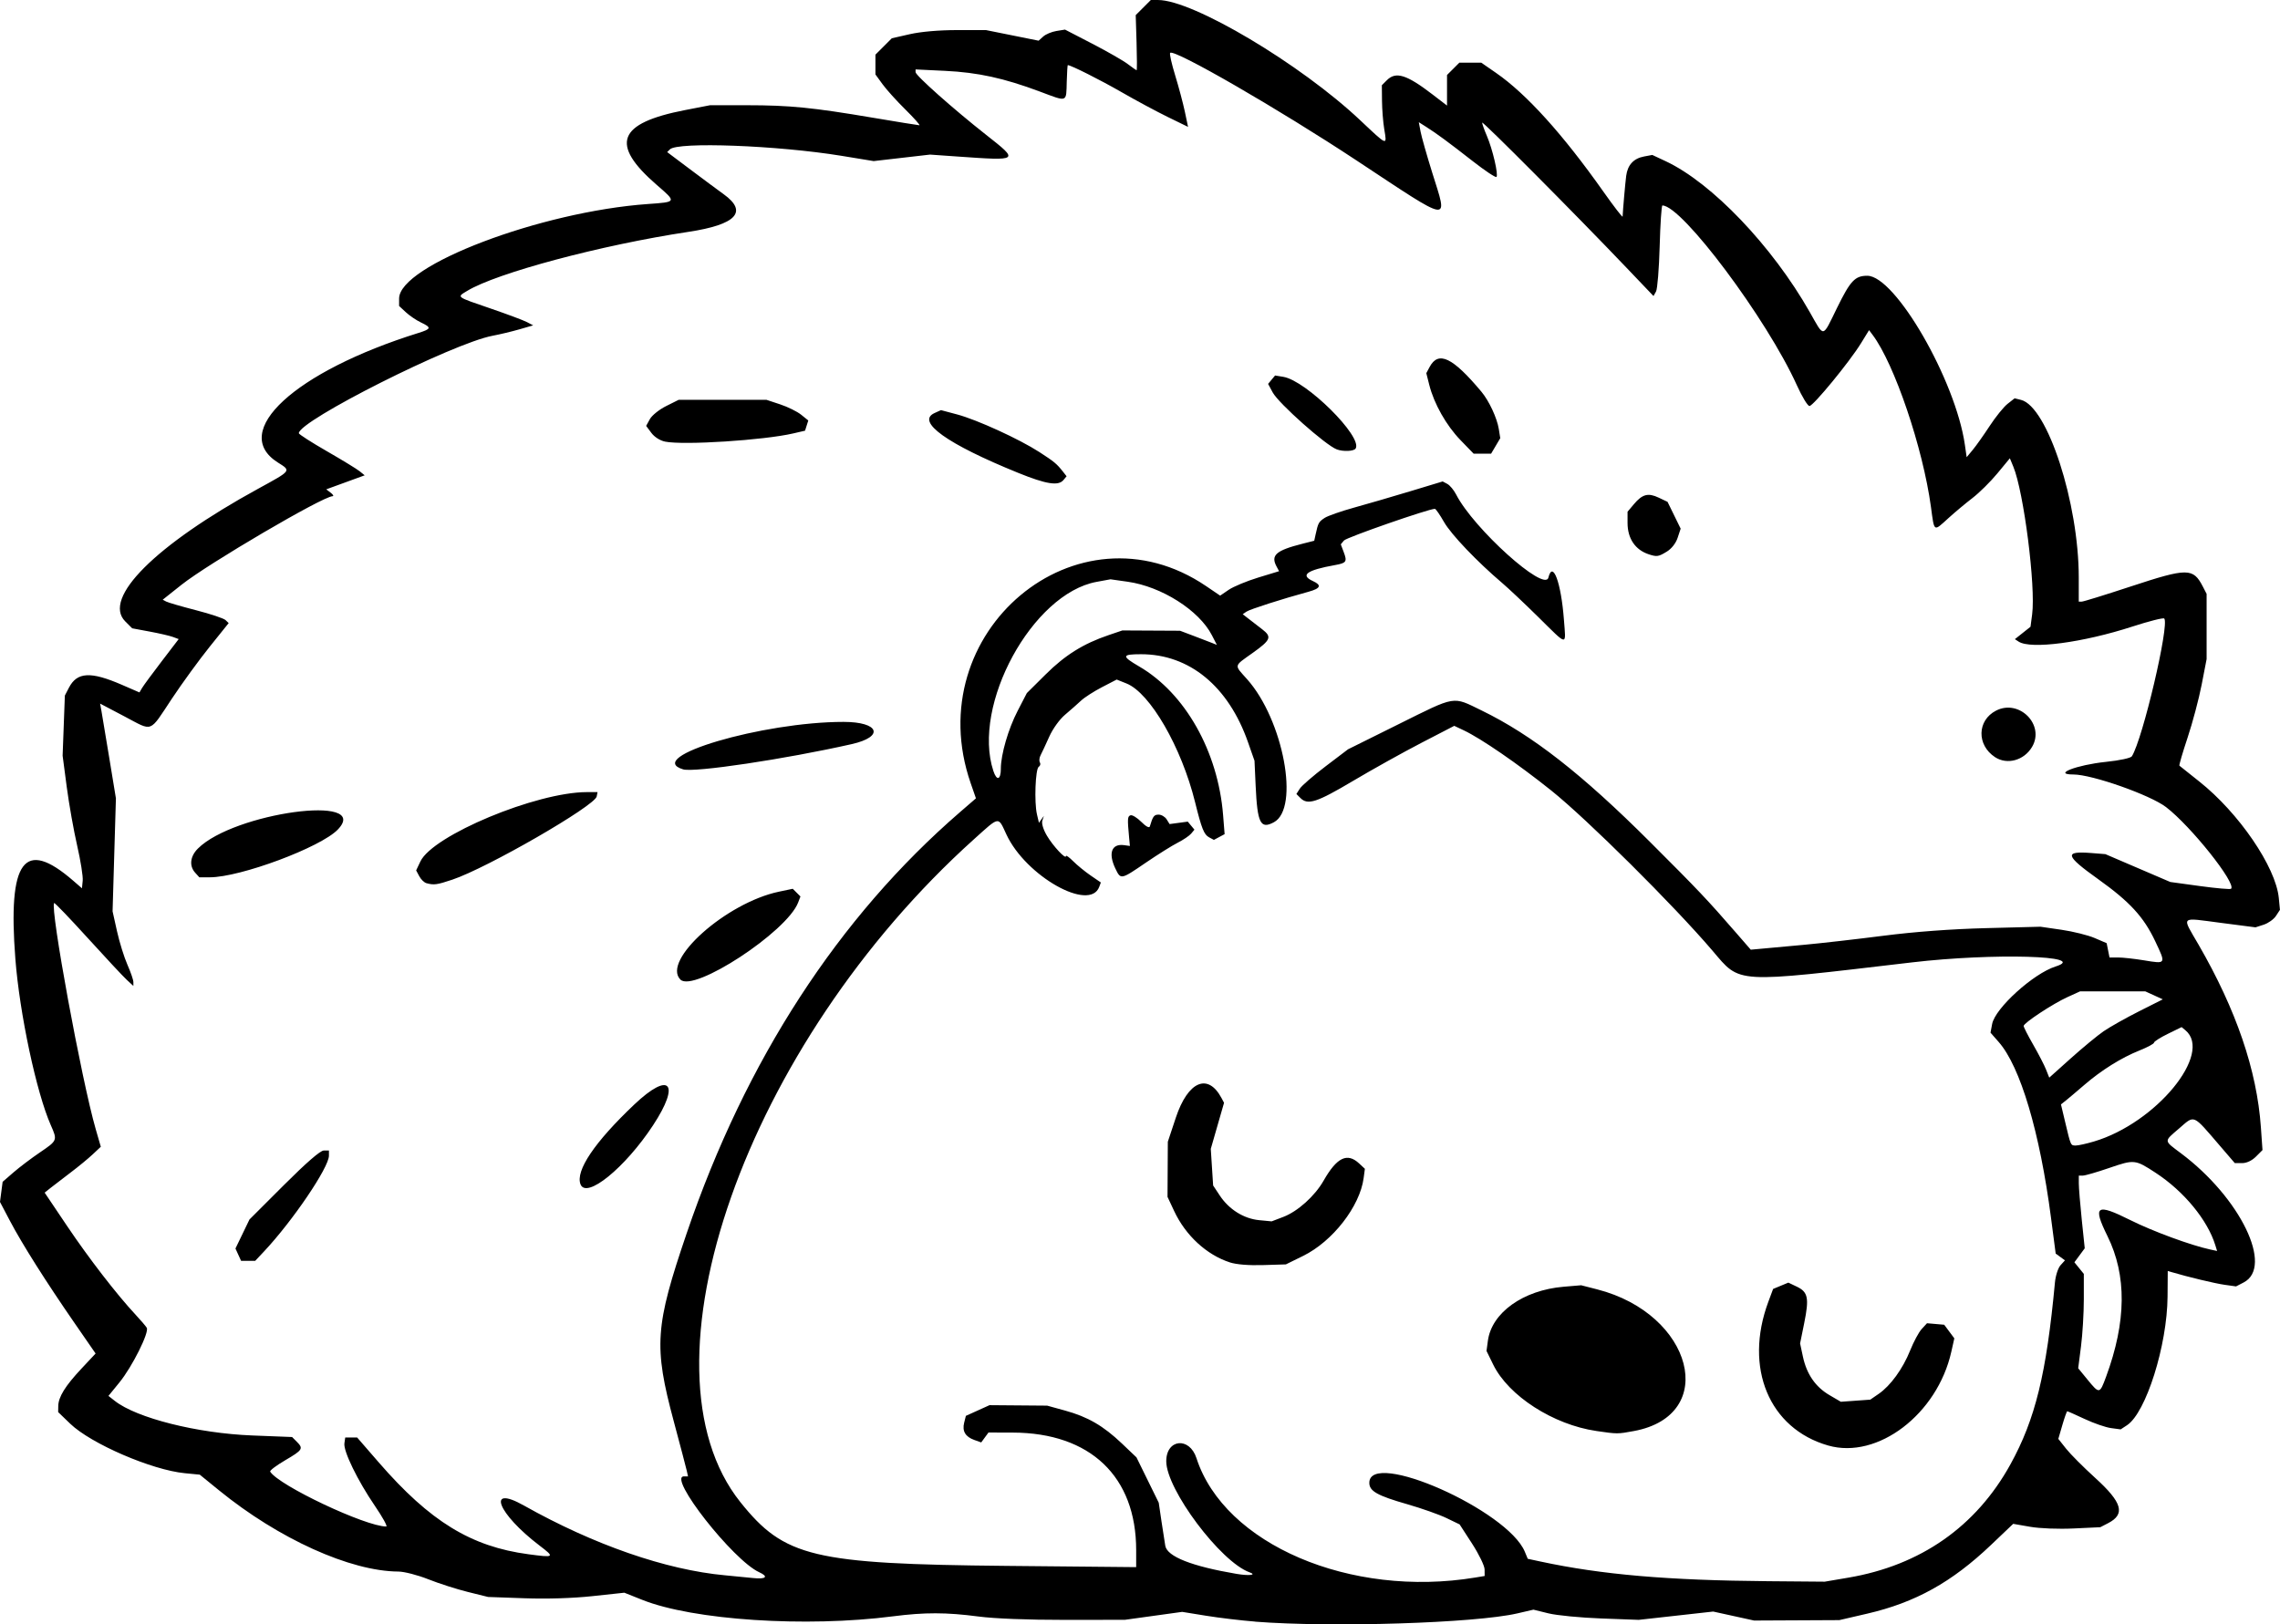 <?xml version="1.0" encoding="UTF-8" standalone="no"?>
<!-- Created with Inkscape (http://www.inkscape.org/) -->

<svg
   width="240.625mm"
   height="171.453mm"
   viewBox="0 0 240.625 171.453"
   version="1.1"
   id="svg1"
   xml:space="preserve"
   xmlns="http://www.w3.org/2000/svg"
   xmlns:svg="http://www.w3.org/2000/svg"><defs
     id="defs1" /><g
     id="layer1"
     transform="translate(93.478,6.014)"><path
       style="fill:#000000"
       d="m 38.999,165.154 c -1.455,-0.114 -3.786,-0.391 -5.179,-0.617 l -2.534,-0.41 -3.023,0.419 -3.023,0.419 -6.35,0.007 c -3.92,0.004 -7.413,-0.133 -9.128,-0.359 -3.359,-0.442 -5.666,-0.446 -8.996,-0.016 -9.214,1.189 -21.087,0.407 -26.476,-1.744 l -1.877,-0.749 -3.352,0.361 c -2.088,0.225 -4.8,0.31 -7.189,0.225 l -3.836,-0.136 -2.14,-0.53 c -1.177,-0.291 -3.055,-0.893 -4.174,-1.338 -1.119,-0.444 -2.537,-0.81 -3.151,-0.814 -5.073,-0.026 -12.64,-3.451 -18.925,-8.567 l -2.041,-1.661 -1.585,-0.154 c -3.476,-0.337 -9.896,-3.111 -12.088,-5.223 l -1.272,-1.226 0.011,-0.644 c 0.016,-0.955 0.735,-2.115 2.428,-3.924 l 1.513,-1.616 -2.239,-3.24 c -3.013,-4.362 -5.513,-8.316 -6.794,-10.749 l -1.059,-2.01 0.14,-1.062 0.14,-1.062 1.143,-0.992 c 0.629,-0.546 1.888,-1.497 2.797,-2.115 1.849,-1.255 1.854,-1.268 1.142,-2.879 -1.516,-3.432 -3.294,-11.779 -3.739,-17.563 -0.803,-10.413 0.916,-12.734 6.103,-8.238 l 0.926,0.803 0.08,-0.806 c 0.044,-0.443 -0.219,-2.104 -0.584,-3.691 -0.365,-1.587 -0.86,-4.373 -1.1,-6.192 l -0.436,-3.307 0.118,-3.175 0.118,-3.175 0.427,-0.823 c 0.864,-1.666 2.29,-1.743 5.602,-0.305 l 1.843,0.8 0.274,-0.466 c 0.15,-0.256 1.082,-1.523 2.07,-2.815 l 1.796,-2.349 -0.606,-0.225 c -0.333,-0.124 -1.437,-0.379 -2.454,-0.568 l -1.848,-0.344 -0.732,-0.732 c -2.445,-2.445 3.177,-8.059 14.013,-13.994 3.575,-1.958 3.515,-1.878 2.092,-2.778 -5.129,-3.242 1.771,-9.596 14.855,-13.679 1.346,-0.42 1.378,-0.565 0.243,-1.104 -0.481,-0.228 -1.195,-0.712 -1.587,-1.076 l -0.713,-0.661 v -0.786 c 0,-3.5 14.933,-9.173 26.26,-9.977 3.047,-0.216 3.036,-0.192 0.946,-2.002 -4.994,-4.326 -4.159,-6.531 2.996,-7.918 l 2.625,-0.509 3.893,0.002 c 4.52,0.003 6.907,0.24 13.319,1.325 2.565,0.434 4.756,0.789 4.868,0.789 0.112,0 -0.548,-0.744 -1.467,-1.654 C 1.165,4.652 0.075,3.444 -0.337,2.876 L -1.086,1.844 v -1.045 -1.045 l 0.864,-0.864 0.864,-0.864 1.9,-0.432 c 1.169,-0.266 3.082,-0.432 4.97,-0.432 h 3.07 l 2.777,0.559 2.777,0.559 0.484,-0.438 c 0.266,-0.241 0.893,-0.504 1.392,-0.585 l 0.908,-0.147 2.883,1.492 c 1.586,0.821 3.268,1.785 3.737,2.143 0.47,0.358 0.892,0.651 0.938,0.652 0.046,1.79e-4 0.043,-1.308 -0.006,-2.907 l -0.089,-2.908 0.797,-0.797 0.797,-0.797 h 0.773 c 3.677,0 15.024,6.751 21.314,12.68 2.935,2.766 2.845,2.733 2.547,0.946 -0.121,-0.728 -0.227,-2.067 -0.236,-2.977 l -0.016,-1.654 0.529,-0.529 c 0.951,-0.951 2.083,-0.598 4.829,1.509 l 1.521,1.168 v -1.615 -1.615 l 0.649,-0.649 0.649,-0.649 h 1.159 1.159 l 1.565,1.083 c 3.195,2.21 7.045,6.47 11.308,12.51 1.117,1.583 2.036,2.773 2.042,2.646 0.037,-0.794 0.28,-3.55 0.378,-4.299 0.151,-1.148 0.783,-1.833 1.88,-2.039 l 0.874,-0.164 1.405,0.657 c 4.873,2.28 11.243,8.948 15.207,15.919 1.565,2.752 1.306,2.789 2.876,-0.412 1.421,-2.896 1.904,-3.41 3.203,-3.41 2.953,0 9.318,11.027 10.299,17.844 l 0.188,1.307 0.646,-0.778 c 0.355,-0.428 1.159,-1.563 1.786,-2.522 0.627,-0.959 1.475,-2.008 1.885,-2.33 l 0.744,-0.586 0.673,0.167 c 2.788,0.691 6.097,10.866 6.097,18.749 v 2.546 h 0.313 c 0.172,0 2.482,-0.714 5.132,-1.587 6.043,-1.991 6.622,-1.991 7.653,0.003 l 0.395,0.765 v 3.443 3.443 l -0.525,2.708 c -0.289,1.49 -0.956,4.002 -1.483,5.582 -0.527,1.581 -0.915,2.912 -0.864,2.958 0.051,0.046 0.987,0.791 2.078,1.655 4.189,3.316 8.098,9.036 8.413,12.312 l 0.12,1.252 -0.421,0.642 c -0.231,0.353 -0.812,0.768 -1.29,0.923 l -0.869,0.281 -3.643,-0.472 c -4.396,-0.57 -4.159,-0.8 -2.37,2.294 3.981,6.888 6.158,13.262 6.581,19.268 l 0.17,2.421 -0.688,0.688 c -0.427,0.427 -0.981,0.688 -1.461,0.688 h -0.773 l -1.535,-1.786 c -2.969,-3.453 -2.66,-3.322 -4.367,-1.852 -1.605,1.382 -1.618,1.224 0.215,2.597 6.273,4.698 9.81,11.99 6.617,13.641 l -0.8,0.414 -1.222,-0.172 c -1.009,-0.142 -3.869,-0.828 -5.588,-1.34 l -0.397,-0.118 -0.02,2.708 c -0.038,5.159 -2.279,12.264 -4.282,13.577 l -0.666,0.436 -1.021,-0.137 c -0.562,-0.075 -1.809,-0.506 -2.771,-0.956 -0.963,-0.45 -1.793,-0.819 -1.845,-0.819 -0.052,0 -0.286,0.656 -0.519,1.458 l -0.424,1.458 0.822,1.038 c 0.452,0.571 1.832,1.955 3.066,3.076 2.864,2.6 3.215,3.826 1.37,4.78 l -0.828,0.428 -2.811,0.133 c -1.619,0.077 -3.568,0.001 -4.597,-0.178 l -1.786,-0.311 -2.336,2.223 c -4.144,3.944 -7.988,6.079 -13.064,7.256 l -2.949,0.684 -4.498,0.022 -4.498,0.022 -2.158,-0.474 -2.158,-0.474 -3.928,0.438 -3.928,0.438 -3.969,-0.147 c -2.183,-0.081 -4.683,-0.323 -5.556,-0.538 l -1.587,-0.391 -1.705,0.395 c -4.427,1.026 -19.572,1.504 -27.663,0.872 z m 62.593,-4.639 c 7.618,-1.291 13.489,-5.397 17.108,-11.964 2.625,-4.764 3.793,-9.538 4.696,-19.201 0.067,-0.715 0.33,-1.524 0.588,-1.81 l 0.468,-0.517 -0.489,-0.358 -0.489,-0.358 -0.495,-3.785 c -1.182,-9.048 -3.234,-15.946 -5.517,-18.546 l -0.866,-0.986 0.171,-0.914 c 0.313,-1.669 4.352,-5.33 6.7,-6.073 3.624,-1.147 -6.579,-1.439 -15.147,-0.433 -18.944,2.224 -18.071,2.276 -21.071,-1.24 -4.1,-4.806 -13.256,-13.901 -17.032,-16.918 -3.518,-2.812 -7.378,-5.467 -9.208,-6.333 l -1.008,-0.477 -3.49,1.807 c -1.919,0.994 -5.17,2.806 -7.224,4.025 -3.793,2.252 -4.747,2.562 -5.519,1.79 l -0.428,-0.428 0.362,-0.565 c 0.199,-0.311 1.425,-1.372 2.724,-2.358 l 2.362,-1.793 5.314,-2.639 c 6.163,-3.06 5.669,-2.978 8.784,-1.462 5.329,2.593 10.591,6.703 17.796,13.9 5.092,5.085 6.021,6.066 9.073,9.581 l 1.538,1.771 1.237,-0.113 c 0.681,-0.062 2.666,-0.245 4.412,-0.405 1.746,-0.16 5.497,-0.588 8.334,-0.951 3.341,-0.427 7.175,-0.711 10.877,-0.807 l 5.717,-0.148 2.22,0.323 c 1.221,0.178 2.792,0.569 3.491,0.868 l 1.271,0.545 0.151,0.755 0.151,0.755 h 0.908 c 0.499,0 1.737,0.137 2.75,0.304 2.331,0.385 2.317,0.41 1.152,-2.046 -1.211,-2.551 -2.678,-4.146 -6,-6.519 -3.51,-2.508 -3.636,-2.994 -0.716,-2.763 l 1.467,0.116 3.427,1.47 3.427,1.47 3.135,0.43 c 1.724,0.237 3.2,0.365 3.28,0.285 0.57,-0.57 -4.23,-6.599 -6.861,-8.618 -1.671,-1.282 -7.806,-3.444 -9.774,-3.444 -2.27,0 0.33,-1.011 3.425,-1.332 1.462,-0.152 2.622,-0.402 2.74,-0.59 1.148,-1.84 3.98,-13.891 3.416,-14.541 -0.091,-0.105 -1.592,0.273 -3.335,0.839 -5.241,1.703 -10.75,2.435 -12.033,1.598 l -0.397,-0.259 0.825,-0.655 0.825,-0.655 0.172,-1.299 c 0.391,-2.95 -0.88,-12.93 -1.987,-15.604 l -0.364,-0.879 -1.318,1.595 c -0.725,0.877 -1.907,2.047 -2.627,2.599 -0.72,0.552 -1.866,1.51 -2.546,2.129 -1.581,1.438 -1.472,1.508 -1.837,-1.191 -0.843,-6.217 -3.853,-15.095 -6.157,-18.159 l -0.374,-0.498 -0.852,1.384 c -1.21,1.966 -5.034,6.623 -5.438,6.623 -0.187,0 -0.783,-0.982 -1.325,-2.183 -3.161,-7.001 -12.122,-18.984 -14.196,-18.984 -0.093,0 -0.222,1.936 -0.287,4.302 -0.065,2.366 -0.238,4.516 -0.385,4.779 l -0.267,0.477 -2.855,-2.993 c -5.466,-5.729 -15.23,-15.544 -15.23,-15.311 0,0.13 0.225,0.76 0.5,1.401 0.605,1.411 1.235,4.111 1.011,4.334 -0.089,0.089 -1.209,-0.657 -2.49,-1.657 -2.606,-2.035 -3.821,-2.93 -4.943,-3.64 l -0.762,-0.482 0.185,0.986 c 0.102,0.542 0.653,2.487 1.226,4.321 1.681,5.388 2.222,5.474 -7.955,-1.252 -8.208,-5.425 -19.264,-11.809 -19.698,-11.375 -0.084,0.084 0.155,1.153 0.53,2.376 0.375,1.223 0.834,2.947 1.021,3.831 l 0.338,1.607 -2.142,-1.046 c -1.178,-0.575 -3.384,-1.761 -4.902,-2.635 -2.214,-1.275 -5.328,-2.84 -5.649,-2.84 -0.033,0 -0.082,0.787 -0.109,1.748 -0.062,2.225 0.127,2.155 -2.832,1.047 -3.791,-1.42 -6.544,-2.022 -10.014,-2.189 l -3.109,-0.15 v 0.286 c 0,0.352 3.979,3.887 7.451,6.622 3.505,2.76 3.525,2.744 -3.049,2.283 l -2.874,-0.202 -2.975,0.343 -2.975,0.343 -3.411,-0.559 C -11.433,9.332 -21.961,8.933 -22.779,9.752 l -0.287,0.288 2.457,1.846 c 1.352,1.016 2.934,2.189 3.516,2.609 2.58,1.858 1.309,3.206 -3.743,3.967 -9.178,1.384 -20.223,4.333 -23.341,6.231 -1.113,0.678 -1.241,0.583 2.504,1.867 1.731,0.594 3.444,1.235 3.806,1.425 l 0.658,0.345 -1.452,0.419 c -0.799,0.231 -2.075,0.536 -2.836,0.679 -4.186,0.786 -20.444,8.968 -20.444,10.288 0,0.108 1.324,0.958 2.943,1.889 1.619,0.931 3.182,1.886 3.475,2.123 l 0.532,0.431 -2.029,0.74 -2.029,0.74 0.472,0.358 c 0.26,0.197 0.347,0.362 0.194,0.367 -1.05,0.032 -13.133,7.118 -15.938,9.347 l -1.984,1.577 0.369,0.197 c 0.203,0.108 1.62,0.52 3.148,0.914 1.528,0.395 2.928,0.862 3.111,1.038 l 0.333,0.32 -2.01,2.502 c -1.105,1.376 -2.896,3.837 -3.979,5.468 -2.439,3.674 -1.952,3.49 -5,1.886 l -2.58,-1.358 0.139,0.767 c 0.076,0.422 0.452,2.672 0.834,5 l 0.695,4.233 -0.176,5.963 -0.176,5.963 0.469,2.107 c 0.258,1.159 0.752,2.746 1.097,3.528 0.346,0.782 0.629,1.607 0.629,1.832 v 0.41 l -0.694,-0.641 c -0.382,-0.353 -2.241,-2.345 -4.131,-4.426 -1.89,-2.082 -3.481,-3.74 -3.536,-3.685 -0.46,0.46 2.895,18.716 4.388,23.874 l 0.536,1.852 -0.861,0.808 c -0.474,0.444 -1.516,1.302 -2.316,1.905 -0.8,0.604 -1.746,1.33 -2.103,1.614 l -0.647,0.516 2.367,3.519 c 2.307,3.429 5.239,7.228 7.229,9.365 0.542,0.582 1.073,1.202 1.179,1.378 0.286,0.471 -1.532,4.113 -2.876,5.763 l -1.166,1.431 0.673,0.529 c 2.302,1.81 8.7,3.42 14.5,3.647 l 4.208,0.165 0.488,0.488 c 0.73,0.73 0.637,0.88 -1.218,1.966 -0.938,0.549 -1.651,1.088 -1.582,1.199 0.903,1.461 10.063,5.791 12.25,5.791 0.157,0 -0.385,-0.982 -1.204,-2.183 -1.819,-2.665 -3.331,-5.769 -3.213,-6.596 l 0.087,-0.613 h 0.63 0.63 l 2.296,2.646 c 5.393,6.213 9.725,8.869 15.781,9.675 2.761,0.367 2.806,0.332 1.169,-0.917 -4.432,-3.38 -5.645,-6.475 -1.659,-4.233 7.39,4.157 15.008,6.801 21.237,7.372 0.946,0.087 2.285,0.217 2.977,0.291 1.351,0.143 1.649,-0.151 0.626,-0.617 -2.753,-1.254 -9.706,-10.116 -7.937,-10.116 h 0.428 l -0.133,-0.595 c -0.073,-0.327 -0.692,-2.679 -1.375,-5.226 -2.125,-7.921 -1.982,-10.003 1.369,-19.844 6.223,-18.275 16.012,-33.356 28.861,-44.466 l 1.664,-1.439 -0.551,-1.587 C 3.426,60.715 20.228,46.637 33.811,55.852 l 1.483,1.006 0.908,-0.618 c 0.5,-0.34 1.899,-0.92 3.109,-1.29 l 2.201,-0.671 -0.265,-0.496 c -0.637,-1.189 -0.068,-1.691 2.715,-2.398 l 1.261,-0.32 0.151,-0.692 c 0.259,-1.19 0.327,-1.312 0.952,-1.721 0.335,-0.219 1.741,-0.71 3.123,-1.091 1.382,-0.381 4.047,-1.158 5.922,-1.725 l 3.408,-1.031 0.492,0.263 c 0.27,0.145 0.688,0.647 0.928,1.115 1.845,3.599 9.34,10.351 9.736,8.771 0.465,-1.854 1.344,0.531 1.64,4.449 0.213,2.816 0.467,2.842 -2.696,-0.276 -1.446,-1.426 -3.165,-3.047 -3.82,-3.603 -2.648,-2.249 -5.393,-5.127 -6.139,-6.438 -0.435,-0.764 -0.868,-1.389 -0.964,-1.39 -0.656,-0.002 -9.324,3.016 -9.593,3.341 l -0.337,0.406 0.306,0.811 c 0.386,1.023 0.293,1.162 -0.931,1.381 -2.968,0.532 -3.693,1.059 -2.318,1.685 0.957,0.436 0.816,0.778 -0.463,1.127 -2.76,0.751 -6.186,1.849 -6.548,2.099 l -0.397,0.273 0.661,0.512 c 0.364,0.282 0.989,0.765 1.389,1.073 1.052,0.81 0.926,1.126 -0.992,2.495 -2.039,1.455 -1.989,1.218 -0.595,2.781 3.828,4.293 5.574,13.627 2.825,15.099 -1.416,0.758 -1.742,0.107 -1.923,-3.847 l -0.121,-2.646 -0.685,-1.956 c -2.069,-5.904 -6.181,-9.288 -11.286,-9.288 -2.052,0 -2.081,0.196 -0.194,1.296 4.848,2.826 8.315,8.967 8.85,15.675 l 0.161,2.021 -0.566,0.303 -0.566,0.303 -0.508,-0.272 c -0.536,-0.287 -0.787,-0.918 -1.479,-3.716 -1.433,-5.794 -4.745,-11.525 -7.236,-12.522 l -1.035,-0.414 -1.552,0.804 c -0.854,0.442 -1.85,1.083 -2.214,1.425 -0.364,0.341 -1.121,1.009 -1.682,1.483 -0.588,0.497 -1.298,1.485 -1.676,2.331 -0.361,0.808 -0.769,1.683 -0.907,1.943 -0.138,0.261 -0.172,0.601 -0.076,0.757 0.096,0.156 0.042,0.366 -0.12,0.466 -0.354,0.219 -0.486,3.743 -0.188,5.019 l 0.209,0.895 0.261,-0.366 0.261,-0.366 -0.162,0.498 c -0.097,0.298 0.096,0.936 0.479,1.587 0.645,1.096 2.014,2.561 2.014,2.155 0,-0.12 0.345,0.127 0.766,0.549 0.421,0.422 1.249,1.098 1.84,1.503 l 1.075,0.736 -0.167,0.454 c -0.992,2.69 -7.751,-1.118 -9.799,-5.521 -0.9,-1.935 -0.679,-1.968 -3.44,0.517 -24.053,21.649 -36.041,55.705 -24.629,69.967 4.64,5.799 7.663,6.522 28.071,6.72 l 13.692,0.132 v -1.796 c 0,-7.77 -4.841,-12.383 -13.019,-12.406 l -2.568,-0.007 -0.383,0.523 -0.383,0.523 -0.726,-0.259 c -0.948,-0.338 -1.298,-0.932 -1.074,-1.824 l 0.181,-0.722 1.247,-0.564 1.247,-0.564 3.043,0.025 3.043,0.025 1.902,0.524 c 2.387,0.658 4.024,1.608 5.985,3.474 l 1.537,1.463 1.175,2.392 1.175,2.392 0.292,1.984 c 0.16,1.091 0.34,2.248 0.399,2.57 0.209,1.137 2.799,2.156 7.511,2.957 1.331,0.226 2.191,0.125 1.383,-0.163 -3.051,-1.088 -8.792,-8.745 -8.792,-11.725 0,-2.357 2.451,-2.604 3.19,-0.321 2.941,9.084 16.236,14.777 29.42,12.598 l 0.992,-0.164 -0.005,-0.693 c -0.003,-0.381 -0.598,-1.607 -1.321,-2.723 l -1.316,-2.03 -1.391,-0.671 c -0.765,-0.369 -2.616,-1.023 -4.115,-1.453 -3.181,-0.913 -4.023,-1.386 -4.023,-2.26 0,-3.579 14.595,2.887 16.411,7.27 l 0.309,0.745 1.364,0.293 c 6.436,1.381 13.41,1.983 24.005,2.072 l 5.973,0.05 z m -2.136,-13.95 c -6.227,-1.785 -8.897,-8.203 -6.31,-15.166 l 0.506,-1.36 0.804,-0.333 0.804,-0.333 0.9,0.429 c 1.177,0.561 1.308,1.208 0.776,3.834 l -0.437,2.157 0.298,1.394 c 0.395,1.847 1.322,3.193 2.795,4.056 l 1.207,0.707 1.553,-0.112 1.553,-0.112 0.885,-0.608 c 1.252,-0.86 2.556,-2.659 3.326,-4.587 0.363,-0.91 0.911,-1.928 1.218,-2.262 l 0.558,-0.608 0.908,0.079 0.908,0.079 0.534,0.718 0.534,0.718 -0.315,1.407 c -1.477,6.6 -7.781,11.401 -13.003,9.904 z m -24.461,-1.532 c -4.544,-0.662 -9.268,-3.703 -10.884,-7.007 l -0.706,-1.442 0.144,-1.071 c 0.398,-2.968 3.729,-5.346 7.993,-5.705 l 1.853,-0.156 1.69,0.433 c 10.117,2.595 12.888,13.288 3.875,14.954 -1.728,0.32 -1.736,0.319 -3.965,-0.005 z m -38.688,-17.799 c -2.448,-0.798 -4.659,-2.838 -5.864,-5.409 l -0.704,-1.502 0.016,-2.91 0.016,-2.91 0.843,-2.538 c 1.279,-3.85 3.387,-4.758 4.822,-2.077 l 0.269,0.503 -0.7,2.432 -0.7,2.432 0.124,1.932 0.124,1.932 0.704,1.064 c 0.969,1.464 2.531,2.441 4.15,2.597 l 1.321,0.127 1.236,-0.472 c 1.517,-0.579 3.324,-2.205 4.241,-3.814 1.405,-2.467 2.498,-2.999 3.754,-1.829 l 0.609,0.567 -0.132,0.986 c -0.4,2.986 -3.272,6.677 -6.383,8.206 l -1.825,0.897 -2.408,0.074 c -1.511,0.046 -2.82,-0.06 -3.513,-0.287 z m -104.639,-0.813 -0.296,-0.649 0.74,-1.533 0.74,-1.533 3.641,-3.638 c 2.349,-2.347 3.836,-3.638 4.192,-3.638 h 0.552 v 0.542 c 0,1.243 -3.824,6.888 -6.848,10.107 l -0.932,0.992 h -0.746 -0.746 z m 36.119,-7.429 c -0.549,-1.43 1.491,-4.454 5.678,-8.421 3.748,-3.55 4.908,-2.264 1.979,2.195 -2.951,4.491 -7.045,7.821 -7.657,6.226 z m 10.544,-21.608 c -2.008,-2.008 4.833,-8.109 10.405,-9.278 l 1.452,-0.305 0.406,0.406 0.406,0.406 -0.246,0.641 C -10.433,92.352 -20.268,98.787 -21.67,97.385 Z M -48.474,87.209 c -0.234,-0.062 -0.573,-0.391 -0.755,-0.731 l -0.33,-0.617 0.448,-0.945 c 1.309,-2.758 12.219,-7.308 17.552,-7.319 l 1.144,-0.002 -0.089,0.46 c -0.192,0.997 -11.55,7.547 -15.222,8.778 -1.641,0.55 -1.944,0.592 -2.748,0.377 z m -24.405,-1.103 c -0.65,-0.718 -0.536,-1.727 0.286,-2.549 3.801,-3.801 18.387,-5.785 14.769,-2.01 -1.798,1.877 -10.285,5.043 -13.518,5.043 h -1.1 z m 97.11,-0.451 c -0.772,-1.619 -0.386,-2.641 0.927,-2.458 l 0.611,0.085 -0.087,-0.926 c -0.184,-1.961 -0.168,-2.201 0.152,-2.311 0.181,-0.062 0.692,0.249 1.136,0.693 0.489,0.489 0.844,0.68 0.902,0.485 0.319,-1.077 0.446,-1.248 0.929,-1.248 0.294,0 0.675,0.224 0.846,0.498 l 0.311,0.498 0.959,-0.129 0.959,-0.129 0.352,0.424 0.352,0.424 -0.345,0.416 c -0.19,0.229 -0.83,0.662 -1.421,0.961 -0.592,0.3 -2.099,1.244 -3.349,2.097 -2.673,1.825 -2.659,1.823 -3.234,0.617 z m -45.623,-10.461 c -4.222,-1.282 8.383,-5.008 16.94,-5.008 3.776,0 4.343,1.561 0.853,2.348 -7.043,1.588 -16.614,3.019 -17.793,2.661 z M 117.068,73.904 c -1.946,-1.283 -1.89,-3.873 0.106,-4.905 2.443,-1.263 5.185,1.493 3.806,3.827 -0.844,1.428 -2.632,1.921 -3.912,1.078 z M 80.538,52.499 c -1.435,-0.467 -2.249,-1.667 -2.249,-3.317 v -1.18 l 0.673,-0.8 c 0.889,-1.056 1.501,-1.216 2.621,-0.684 l 0.927,0.44 0.692,1.415 0.692,1.415 -0.317,0.959 c -0.193,0.585 -0.641,1.157 -1.149,1.467 -0.878,0.536 -1.043,0.56 -1.891,0.285 z M 13.969,43.895 C 6.475,40.855 3.168,38.489 5.15,37.586 l 0.679,-0.309 1.712,0.456 c 2.093,0.558 6.561,2.603 8.68,3.974 1.569,1.015 1.829,1.232 2.503,2.088 l 0.363,0.462 -0.329,0.397 c -0.538,0.649 -1.82,0.446 -4.789,-0.759 z m 46.688,-3.455 c -1.496,-1.544 -2.794,-3.841 -3.294,-5.828 l -0.312,-1.238 0.349,-0.652 c 0.93,-1.737 2.424,-1.024 5.466,2.611 0.804,0.96 1.649,2.773 1.835,3.935 l 0.155,0.969 -0.484,0.819 -0.484,0.819 h -0.92 -0.92 z m -13.06,0.979 c -1.174,-0.443 -6.134,-4.854 -6.755,-6.006 l -0.488,-0.905 0.368,-0.443 0.368,-0.443 0.865,0.14 c 2.416,0.392 8.403,6.327 7.636,7.569 -0.181,0.293 -1.317,0.344 -1.994,0.088 z m -70.881,-0.818 c -0.534,-0.108 -1.123,-0.482 -1.45,-0.921 l -0.551,-0.74 0.394,-0.715 c 0.217,-0.394 0.988,-1.012 1.714,-1.375 l 1.321,-0.66 4.63,-0.002 4.63,-0.002 1.455,0.482 c 0.8,0.265 1.795,0.756 2.211,1.091 l 0.756,0.609 -0.171,0.539 -0.171,0.539 -1.247,0.289 c -3.106,0.721 -11.556,1.262 -13.523,0.866 z M 128.792,139.308 c 2.147,-5.817 2.196,-10.687 0.15,-14.839 -1.592,-3.231 -1.201,-3.501 2.433,-1.684 2.336,1.168 6.359,2.649 8.385,3.086 l 0.749,0.162 -0.187,-0.606 c -0.824,-2.671 -3.317,-5.696 -6.298,-7.645 -2.16,-1.412 -2.254,-1.422 -4.891,-0.516 -1.295,0.445 -2.55,0.809 -2.787,0.809 h -0.432 v 0.83 c 0,0.457 0.141,2.184 0.313,3.838 l 0.313,3.007 -0.545,0.738 -0.545,0.738 0.497,0.613 0.497,0.613 v 2.665 c 0,1.466 -0.134,3.707 -0.297,4.98 l -0.297,2.315 0.99,1.208 c 1.249,1.524 1.276,1.519 1.953,-0.313 z m -1.273,-24.834 c 6.55,-1.945 12.587,-9.298 9.641,-11.743 l -0.396,-0.329 -1.456,0.712 c -0.801,0.392 -1.456,0.809 -1.456,0.927 0,0.118 -0.685,0.487 -1.521,0.821 -1.922,0.767 -4.031,2.084 -5.85,3.654 -0.78,0.673 -1.651,1.409 -1.934,1.635 l -0.516,0.41 0.437,1.839 c 0.608,2.557 0.582,2.5 1.127,2.5 0.269,0 1.136,-0.192 1.926,-0.427 z m 1.041,-11.652 c 0.655,-0.449 2.322,-1.387 3.704,-2.084 l 2.514,-1.267 -0.926,-0.422 -0.926,-0.422 -3.44,0.001 -3.44,0.001 -1.323,0.602 c -1.557,0.709 -4.63,2.734 -4.63,3.051 0,0.121 0.456,1.015 1.014,1.986 0.558,0.971 1.166,2.149 1.351,2.617 l 0.337,0.851 2.287,-2.05 c 1.258,-1.127 2.823,-2.417 3.477,-2.867 z M 12.147,75.131 c 0.007,-1.52 0.783,-4.194 1.774,-6.109 l 0.972,-1.879 1.999,-1.984 c 2.047,-2.032 3.969,-3.231 6.629,-4.133 l 1.455,-0.494 3.043,0.016 3.043,0.016 1.455,0.55 c 0.8,0.302 1.675,0.639 1.943,0.747 l 0.488,0.197 -0.531,-1.03 c -1.35,-2.619 -5.309,-5.131 -8.881,-5.637 l -1.816,-0.257 -1.479,0.273 c -6.77,1.251 -13.177,13.003 -10.882,19.957 0.357,1.08 0.785,0.953 0.791,-0.235 z"
       id="path36" /></g></svg>
